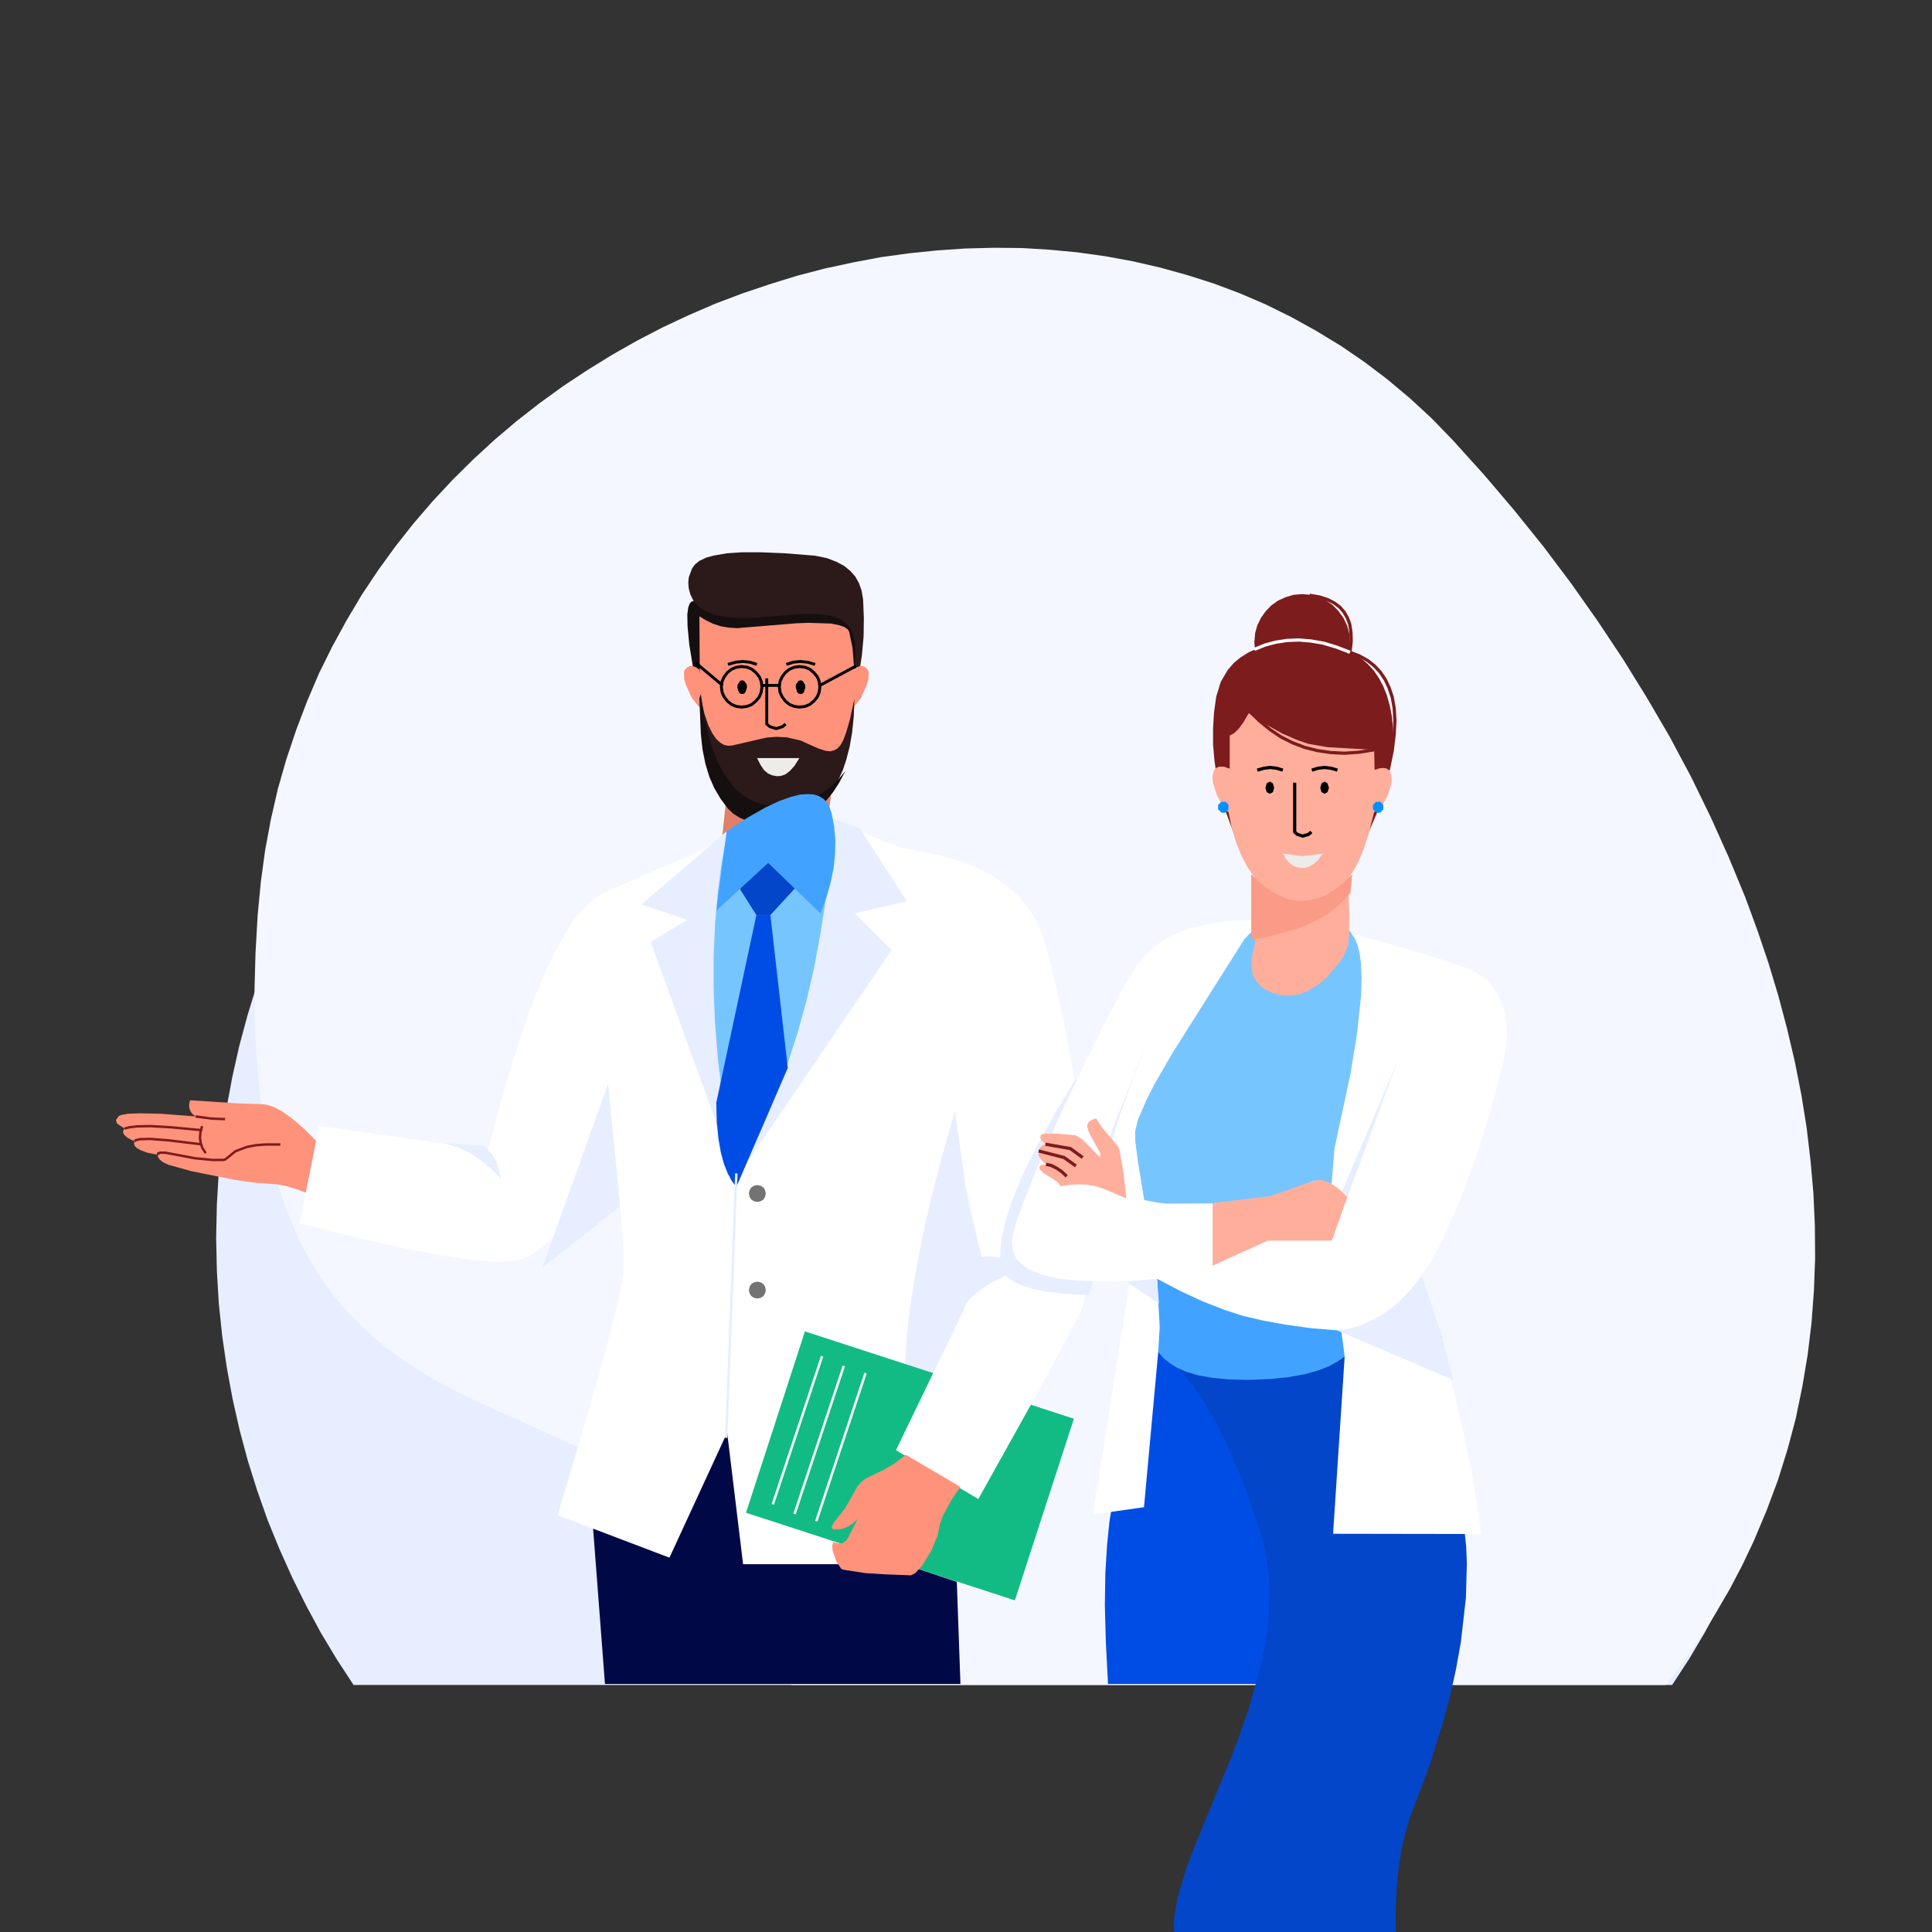 <svg height="800" node-id="1" sillyvg="true" template-height="800" template-width="800" version="1.1" viewBox="0 0 800 800" width="800" xmlns="http://www.w3.org/2000/svg" xmlns:xlink="http://www.w3.org/1999/xlink"><rect x="0" y="0" width="800" height="800" fill="#333333" stroke="none"/><defs node-id="114"><mask height="596" id="mask0" maskUnits="userSpaceOnUse" node-id="4" width="647" x="105" y="102"><path d="M 106.70 378.90 L 108.00 365.20 L 109.80 352.00 L 112.20 339.10 L 115.10 326.50 L 118.60 314.30 L 122.70 302.10 L 127.20 290.30 L 132.10 278.80 L 137.60 267.70 L 143.50 256.90 L 149.80 246.30 L 156.60 236.10 L 163.70 226.30 L 171.20 216.80 L 179.10 207.60 L 187.40 198.70 L 196.00 190.20 L 204.80 182.10 L 214.00 174.30 L 223.50 166.90 L 233.30 159.80 L 243.30 153.20 L 253.50 146.90 L 263.90 141.00 L 274.50 135.50 L 285.40 130.40 L 296.30 125.70 L 307.40 121.50 L 318.70 117.70 L 330.00 114.20 L 341.50 111.20 L 353.10 108.70 L 364.70 106.50 L 376.30 104.90 L 388.00 103.70 L 399.70 102.90 L 411.40 102.60 L 423.00 102.70 L 434.60 103.40 L 446.20 104.50 L 457.70 106.10 L 469.10 108.20 L 480.40 110.80 L 491.60 113.90 L 502.60 117.40 L 513.50 121.50 L 524.20 126.10 L 534.70 131.30 L 545.00 137.00 L 555.20 143.20 L 565.00 149.90 L 574.50 157.10 L 583.80 164.90 L 592.90 173.30 L 601.70 182.40 L 614.70 196.80 L 627.10 211.40 L 639.10 226.30 L 650.60 241.60 L 661.60 257.20 L 672.10 273.00 L 682.00 289.00 L 691.40 305.10 L 700.20 321.60 L 708.30 338.20 L 715.80 354.90 L 722.70 371.60 L 727.70 385.20 L 732.30 398.80 L 736.40 412.40 L 740.00 426.00 L 743.20 439.60 L 745.90 453.30 L 748.10 467.00 L 749.70 480.60 L 750.90 494.10 L 751.50 507.60 L 751.60 521.10 L 751.10 534.60 L 750.10 547.90 L 748.50 561.10 L 746.30 574.20 L 743.60 587.30 L 740.20 600.10 L 736.20 612.90 L 731.50 625.50 L 726.20 638.10 L 721.40 648.20 L 716.10 658.30 L 710.30 668.20 L 704.00 678.10 L 697.20 687.90 L 689.80 697.70 L 327.80 697.70 L 318.70 680.00 L 306.50 655.70 L 302.70 649.40 L 298.70 643.60 L 294.60 638.30 L 290.00 633.20 L 280.40 624.10 L 275.30 620.10 L 268.20 615.00 L 260.90 610.40 L 253.30 606.20 L 241.70 600.30 L 193.60 578.50 L 181.80 572.40 L 174.20 567.90 L 166.80 563.10 L 159.60 557.80 L 154.40 553.50 L 144.50 543.90 L 139.80 538.50 L 135.50 532.90 L 131.30 526.80 L 127.40 520.10 L 123.60 512.80 L 120.40 505.40 L 117.30 497.30 L 114.50 488.50 L 112.00 478.80 L 110.00 469.30 L 108.30 458.80 L 107.00 447.30 L 106.00 434.80 L 105.50 422.60 L 105.40 409.30 L 105.80 394.70 L 106.70 378.90 Z" fill="#ffffff" fill-rule="nonzero" node-id="117" stroke="none" target-height="595.1" target-width="646.2" target-x="105.4" target-y="102.6"/></mask><mask height="52" id="mask1" maskUnits="userSpaceOnUse" node-id="10" width="74" x="284" y="228"><path d="M 287.20 275.80 L 285.70 265.10 L 285.20 257.90 L 285.30 253.50 L 285.80 250.90 L 286.40 249.50 L 287.20 248.90 L 285.90 246.20 L 285.20 243.70 L 285.00 241.30 L 285.20 239.10 L 286.60 235.30 L 287.80 233.70 L 289.50 232.30 L 292.40 230.90 L 295.80 230.00 L 301.00 229.10 L 307.00 228.70 L 315.50 228.70 L 325.00 229.10 L 337.50 230.10 L 342.40 231.10 L 346.30 232.60 L 349.50 234.30 L 352.10 236.40 L 354.20 238.80 L 355.70 241.50 L 356.80 244.70 L 357.40 248.30 L 357.70 255.90 L 357.60 263.60 L 356.90 271.30 L 355.70 279.00 L 287.20 279.00 L 287.20 275.80 Z" fill="#ffffff" fill-rule="nonzero" node-id="121" stroke="none" target-height="50.3" target-width="72.7" target-x="285" target-y="228.7"/></mask><mask height="118" id="mask2" maskUnits="userSpaceOnUse" node-id="17" width="65" x="289" y="255"><path d="M 302.80 328.60 L 300.90 327.40 L 299.10 325.60 L 297.30 323.20 L 295.70 319.90 L 294.10 315.70 L 292.70 310.30 L 291.40 303.50 L 290.50 295.00 L 289.80 284.70 L 289.60 255.20 L 292.40 256.90 L 295.30 258.30 L 298.40 259.30 L 301.80 259.90 L 305.30 260.10 L 329.60 258.10 L 334.80 257.90 L 344.10 258.20 L 347.50 258.90 L 349.60 259.60 L 350.90 260.50 L 351.60 261.50 L 353.00 268.20 L 353.90 279.40 L 353.70 293.10 L 353.10 300.20 L 352.10 307.10 L 349.90 315.80 L 348.60 319.50 L 346.80 323.00 L 344.90 325.90 L 342.70 328.10 L 342.70 356.10 L 341.70 359.70 L 340.20 362.80 L 338.40 365.30 L 336.30 367.50 L 333.70 369.30 L 330.70 370.70 L 327.10 371.70 L 322.90 372.30 L 318.80 372.40 L 315.50 372.00 L 312.90 371.20 L 310.50 369.90 L 308.60 368.50 L 307.10 366.80 L 305.30 364.00 L 304.20 361.20 L 302.80 356.10 L 302.30 353.30 L 302.20 340.50 L 302.80 328.60 Z" fill="#ffffff" fill-rule="nonzero" node-id="125" stroke="none" target-height="117.2" target-width="64.3" target-x="289.6" target-y="255.2"/></mask><mask height="49" id="mask3" maskUnits="userSpaceOnUse" node-id="27" width="64" x="290" y="289"><path d="M 290.20 289.20 L 291.70 295.60 L 293.30 300.30 L 295.00 303.70 L 296.60 306.00 L 298.20 307.50 L 299.70 308.40 L 301.40 308.80 L 303.10 308.70 L 317.50 305.40 L 321.50 305.10 L 325.70 305.30 L 331.40 306.60 L 338.80 309.90 L 341.90 310.90 L 343.80 311.10 L 345.40 310.70 L 346.80 309.90 L 348.00 308.60 L 349.20 306.50 L 350.40 303.20 L 352.00 297.70 L 353.80 289.20 L 353.50 296.90 L 352.80 303.60 L 351.80 309.30 L 350.50 314.30 L 349.10 318.60 L 347.50 322.20 L 345.80 324.90 L 343.80 327.50 L 341.40 329.90 L 338.70 332.10 L 335.70 333.90 L 332.40 335.40 L 329.00 336.50 L 325.30 337.10 L 321.30 337.40 L 317.30 337.10 L 313.10 336.30 L 308.60 334.80 L 305.70 333.40 L 303.00 331.50 L 300.50 329.00 L 298.20 326.00 L 296.20 322.30 L 294.30 317.80 L 292.80 312.30 L 291.50 305.90 L 290.60 298.20 L 290.20 289.20 Z" fill="#ffffff" fill-rule="nonzero" node-id="129" stroke="none" target-height="48.2" target-width="63.6" target-x="290.2" target-y="289.2"/></mask><mask height="40" id="mask4" maskUnits="userSpaceOnUse" node-id="38" width="84" x="48" y="455"><path d="M 132.00 473.50 L 125.90 467.40 L 120.90 463.10 L 116.80 460.20 L 113.40 458.40 L 110.70 457.50 L 108.50 457.20 L 98.80 456.90 L 78.70 455.60 L 78.30 457.40 L 78.40 458.90 L 78.90 460.20 L 79.70 461.30 L 81.00 462.30 L 66.80 461.20 L 57.90 461.00 L 52.80 461.20 L 50.20 461.70 L 49.10 462.20 L 48.00 463.80 L 48.50 465.30 L 51.60 467.30 L 51.00 468.20 L 51.00 469.10 L 51.50 470.00 L 52.90 471.20 L 55.70 472.60 L 55.50 473.60 L 55.80 474.50 L 56.70 475.40 L 58.30 476.30 L 61.00 477.30 L 65.30 478.20 L 65.50 479.20 L 66.10 480.10 L 67.40 481.20 L 69.70 482.30 L 79.40 485.00 L 96.90 488.50 L 105.10 489.70 L 114.60 490.40 L 118.50 491.10 L 122.80 492.40 L 127.70 494.20 L 132.00 473.50 Z" fill="#ffffff" fill-rule="nonzero" node-id="133" stroke="none" target-height="38.6" target-width="84" target-x="48" target-y="455.6"/></mask><mask height="310" id="mask5" maskUnits="userSpaceOnUse" node-id="47" width="328" x="124" y="338"><path d="M 343.10 338.70 L 365.70 348.30 L 373.50 351.20 L 389.20 354.20 L 395.10 355.80 L 401.60 358.00 L 410.20 362.20 L 414.40 364.90 L 418.40 367.90 L 422.10 371.50 L 425.60 375.60 L 427.80 379.00 L 429.90 382.70 L 431.60 386.80 L 435.30 399.80 L 440.10 421.20 L 444.70 446.10 L 446.80 459.10 L 450.00 485.00 L 451.10 497.50 L 451.60 509.00 L 451.60 516.60 L 450.80 529.30 L 449.90 535.20 L 448.60 539.90 L 447.20 543.50 L 438.50 560.40 L 425.00 585.20 L 405.30 620.10 L 405.30 647.70 L 307.70 647.70 L 301.10 593.20 L 277.20 645.00 L 230.90 627.40 L 243.90 583.60 L 251.80 555.30 L 256.10 538.30 L 257.90 529.10 L 258.30 524.70 L 258.10 516.10 L 256.90 500.00 L 254.30 473.00 L 248.50 484.10 L 243.10 493.30 L 238.20 500.80 L 233.70 506.90 L 229.50 511.70 L 225.70 515.40 L 222.30 518.10 L 219.00 520.10 L 216.00 521.40 L 213.20 522.10 L 209.00 522.50 L 203.00 522.40 L 194.50 521.60 L 183.10 519.90 L 168.00 517.00 L 148.60 512.70 L 124.10 506.60 L 132.10 466.20 L 202.10 476.20 L 207.50 455.90 L 212.60 438.60 L 217.40 423.90 L 222.00 411.60 L 226.30 401.40 L 230.40 393.00 L 234.20 386.30 L 237.70 380.90 L 241.10 376.80 L 244.20 373.70 L 247.10 371.40 L 249.90 369.80 L 272.60 359.80 L 288.60 353.10 L 302.00 345.70 L 304.70 349.40 L 307.40 352.20 L 310.00 354.20 L 312.70 355.60 L 315.30 356.40 L 318.10 356.60 L 320.10 356.40 L 322.60 355.70 L 325.50 354.30 L 328.80 352.10 L 332.90 348.90 L 337.60 344.50 L 343.10 338.70 Z M 400.30 491.50 L 398.30 496.40 L 396.80 501.50 L 395.80 507.00 L 395.40 512.70 L 395.60 518.80 L 396.50 525.30 L 398.00 532.30 L 400.30 539.80 L 406.40 520.80 L 400.30 491.50 Z" fill="#ffffff" fill-rule="nonzero" node-id="137" stroke="none" target-height="309" target-width="327.5" target-x="124.1" target-y="338.7"/></mask><mask height="149" id="mask6" maskUnits="userSpaceOnUse" node-id="53" width="50" x="295" y="339"><path d="M 300.90 345.80 L 298.80 357.50 L 297.20 369.80 L 296.10 382.50 L 295.50 395.70 L 295.50 409.50 L 296.10 423.90 L 297.30 438.80 L 299.20 454.40 L 301.70 470.70 L 304.90 487.70 L 310.90 476.60 L 316.40 465.10 L 321.40 453.10 L 326.00 440.80 L 330.20 427.90 L 333.90 414.60 L 337.10 400.70 L 339.80 386.30 L 342.10 371.40 L 343.80 355.80 L 345.00 339.70 L 317.80 353.10 L 300.90 345.80 Z" fill="#ffffff" fill-rule="nonzero" node-id="141" stroke="none" target-height="148" target-width="49.5" target-x="295.5" target-y="339.7"/></mask><mask height="152" id="mask7" maskUnits="userSpaceOnUse" node-id="75" width="149" x="457" y="546"><path d="M 602.60 614.20 L 604.20 624.20 L 605.20 634.00 L 605.70 643.50 L 605.60 652.90 L 604.90 662.10 L 603.70 671.10 L 601.90 679.90 L 599.60 688.70 L 596.80 697.30 L 458.80 697.30 L 457.90 679.90 L 457.50 664.70 L 457.70 651.40 L 458.40 639.90 L 459.40 630.00 L 460.80 621.50 L 468.40 591.00 L 472.20 574.40 L 474.30 563.00 L 475.10 555.60 L 475.20 551.00 L 474.80 548.50 L 474.20 547.20 L 473.50 546.70 L 581.00 552.30 L 584.10 557.00 L 587.20 562.70 L 590.40 569.80 L 593.50 578.20 L 596.60 588.30 L 599.70 600.30 L 602.60 614.20 Z" fill="#ffffff" fill-rule="nonzero" node-id="145" stroke="none" target-height="150.6" target-width="148.2" target-x="457.5" target-y="546.7"/></mask><mask height="256" id="mask8" maskUnits="userSpaceOnUse" node-id="80" width="205" x="419" y="380"><path d="M 525.60 380.70 L 547.60 383.30 L 579.60 392.10 L 597.90 397.60 L 607.10 400.80 L 610.90 402.50 L 613.60 404.20 L 616.60 406.80 L 619.90 411.30 L 622.60 417.20 L 623.40 420.80 L 623.90 425.00 L 624.00 429.20 L 623.50 434.20 L 622.50 439.90 L 616.60 462.00 L 611.10 479.40 L 604.40 497.30 L 596.80 514.10 L 592.80 521.70 L 588.70 528.30 L 595.80 553.00 L 601.60 574.60 L 606.00 593.40 L 609.40 609.60 L 611.70 623.40 L 613.20 635.20 L 552.00 635.10 L 556.80 561.70 L 547.60 563.90 L 538.90 565.50 L 530.50 566.60 L 522.40 567.10 L 514.70 567.10 L 507.20 566.60 L 500.00 565.60 L 493.00 564.20 L 486.20 562.20 L 479.60 559.80 L 473.70 624.10 L 452.60 627.10 L 467.80 530.50 L 455.10 530.70 L 445.00 530.20 L 438.10 529.40 L 432.70 528.20 L 428.50 526.70 L 425.20 525.00 L 422.80 523.20 L 421.00 521.30 L 419.90 519.20 L 419.20 516.80 L 419.00 514.20 L 419.40 511.20 L 420.80 506.10 L 423.40 498.80 L 430.30 481.50 L 439.00 461.60 L 448.60 441.40 L 457.80 422.90 L 465.50 408.30 L 470.60 399.90 L 473.90 396.10 L 477.60 392.40 L 480.40 390.30 L 483.70 388.20 L 487.70 386.30 L 491.80 384.80 L 496.90 383.40 L 503.00 382.20 L 509.20 381.40 L 525.60 380.70 Z" fill="#ffffff" fill-rule="nonzero" node-id="149" stroke="none" target-height="254.5" target-width="205" target-x="419" target-y="380.7"/></mask><mask height="118" id="mask9" maskUnits="userSpaceOnUse" node-id="94" width="75" x="502" y="295"><path d="M 575.90 320.10 L 575.20 319.00 L 574.30 318.30 L 573.10 318.00 L 571.40 318.10 L 569.20 318.80 L 569.00 310.50 L 549.70 309.40 L 541.70 308.00 L 536.80 306.30 L 531.10 303.80 L 524.60 300.20 L 517.10 295.30 L 514.80 299.20 L 512.80 301.90 L 511.00 303.60 L 509.20 304.60 L 509.20 318.30 L 506.90 317.50 L 505.10 317.40 L 503.90 317.80 L 502.90 318.60 L 502.30 320.10 L 502.00 321.80 L 502.30 324.20 L 503.90 329.30 L 506.30 333.80 L 507.70 335.50 L 508.70 336.30 L 510.10 343.10 L 511.90 349.10 L 514.10 354.50 L 516.70 359.30 L 519.60 363.60 L 520.40 374.90 L 520.50 382.70 L 520.20 387.90 L 518.30 396.70 L 518.20 399.80 L 518.60 402.90 L 519.30 404.80 L 520.40 406.60 L 522.00 408.40 L 523.90 409.70 L 526.60 411.00 L 530.20 412.00 L 533.20 412.30 L 536.00 412.10 L 538.70 411.50 L 541.40 410.40 L 546.20 407.40 L 549.50 404.60 L 554.70 398.40 L 556.50 395.60 L 558.30 391.10 L 558.60 387.20 L 558.70 378.90 L 558.30 363.60 L 560.30 360.80 L 562.40 357.00 L 564.60 351.80 L 566.80 345.00 L 569.00 336.30 L 571.10 335.00 L 572.30 333.60 L 574.60 329.50 L 576.20 324.40 L 576.30 322.00 L 575.90 320.10 Z" fill="#ffffff" fill-rule="nonzero" node-id="153" stroke="none" target-height="117" target-width="74.3" target-x="502" target-y="295.3"/></mask></defs><path d="M 0.00 6.75 L -800.00 6.75 L -800.00 806.75 L 0.00 806.75 L 0.00 6.75 Z" fill="#ffffff" fill-rule="nonzero" hidden="true" node-id="157" stroke="none" target-height="800" target-width="800" target-x="-800" target-y="6.752" visibility="hidden"/><path d="M 419.40 182.40 L 433.10 182.70 L 446.60 183.50 L 459.90 184.90 L 473.00 186.70 L 485.90 189.10 L 498.70 192.00 L 511.30 195.40 L 523.70 199.20 L 535.90 203.60 L 547.80 208.30 L 559.50 213.60 L 571.00 219.30 L 582.20 225.30 L 593.10 231.80 L 603.80 238.80 L 614.20 246.10 L 624.30 253.80 L 634.10 261.80 L 643.50 270.30 L 652.60 279.10 L 661.40 288.20 L 669.80 297.60 L 677.90 307.40 L 685.60 317.50 L 692.90 327.90 L 699.80 338.60 L 706.30 349.50 L 712.40 360.70 L 718.10 372.20 L 723.30 383.90 L 728.10 395.90 L 732.40 408.00 L 736.30 420.40 L 739.60 433.00 L 742.50 445.90 L 744.90 458.80 L 746.80 471.90 L 748.10 485.20 L 749.00 498.70 L 749.20 512.40 L 749.00 526.20 L 748.10 539.70 L 746.80 553.10 L 744.90 566.20 L 742.50 579.20 L 739.50 592.10 L 736.10 604.80 L 732.20 617.20 L 727.90 629.40 L 723.10 641.40 L 717.80 653.20 L 712.10 664.70 L 705.90 676.00 L 699.40 687.00 L 692.40 697.70 L 146.40 697.70 L 139.40 687.00 L 132.80 676.00 L 126.70 664.70 L 121.00 653.20 L 115.70 641.40 L 110.80 629.40 L 106.50 617.20 L 102.60 604.80 L 99.20 592.10 L 96.30 579.20 L 93.90 566.20 L 92.00 553.10 L 90.60 539.70 L 89.80 526.20 L 89.50 512.40 L 89.80 498.70 L 90.60 485.20 L 92.00 471.90 L 93.80 458.80 L 96.20 445.90 L 99.10 433.00 L 102.50 420.40 L 106.30 408.00 L 110.60 395.90 L 115.40 383.90 L 120.70 372.20 L 126.30 360.70 L 132.40 349.50 L 138.90 338.60 L 145.80 327.90 L 153.20 317.50 L 160.90 307.40 L 168.90 297.60 L 177.30 288.20 L 186.10 279.10 L 195.30 270.30 L 204.70 261.80 L 214.50 253.80 L 224.50 246.10 L 234.90 238.80 L 245.60 231.80 L 256.50 225.30 L 267.70 219.30 L 279.20 213.60 L 291.00 208.30 L 302.90 203.60 L 315.00 199.20 L 327.40 195.40 L 340.00 192.00 L 352.90 189.10 L 365.80 186.70 L 378.90 184.90 L 392.20 183.50 L 405.70 182.70 L 419.40 182.40 Z" fill="#e7eeff" fill-rule="evenodd" node-id="159" stroke="none" target-height="515.3" target-width="659.7" target-x="89.5" target-y="182.4"/><g node-id="349"><path d="M 106.70 378.90 L 108.00 365.20 L 109.80 352.00 L 112.20 339.10 L 115.10 326.50 L 118.60 314.30 L 122.70 302.10 L 127.20 290.30 L 132.10 278.80 L 137.60 267.70 L 143.50 256.90 L 149.80 246.30 L 156.60 236.10 L 163.70 226.30 L 171.20 216.80 L 179.10 207.60 L 187.40 198.70 L 196.00 190.20 L 204.80 182.10 L 214.00 174.30 L 223.50 166.90 L 233.30 159.80 L 243.30 153.20 L 253.50 146.90 L 263.90 141.00 L 274.50 135.50 L 285.40 130.40 L 296.30 125.70 L 307.40 121.50 L 318.70 117.70 L 330.00 114.20 L 341.50 111.20 L 353.10 108.70 L 364.70 106.50 L 376.30 104.90 L 388.00 103.70 L 399.70 102.90 L 411.40 102.60 L 423.00 102.70 L 434.60 103.40 L 446.20 104.50 L 457.70 106.10 L 469.10 108.20 L 480.40 110.80 L 491.60 113.90 L 502.60 117.40 L 513.50 121.50 L 524.20 126.10 L 534.70 131.30 L 545.00 137.00 L 555.20 143.20 L 565.00 149.90 L 574.50 157.10 L 583.80 164.90 L 592.90 173.30 L 601.70 182.40 L 614.70 196.80 L 627.10 211.40 L 639.10 226.30 L 650.60 241.60 L 661.60 257.20 L 672.10 273.00 L 682.00 289.00 L 691.40 305.10 L 700.20 321.60 L 708.30 338.20 L 715.80 354.90 L 722.70 371.60 L 727.70 385.20 L 732.30 398.80 L 736.40 412.40 L 740.00 426.00 L 743.20 439.60 L 745.90 453.30 L 748.10 467.00 L 749.70 480.60 L 750.90 494.10 L 751.50 507.60 L 751.60 521.10 L 751.10 534.60 L 750.10 547.90 L 748.50 561.10 L 746.30 574.20 L 743.60 587.30 L 740.20 600.10 L 736.20 612.90 L 731.50 625.50 L 726.20 638.10 L 721.40 648.20 L 716.10 658.30 L 710.30 668.20 L 704.00 678.10 L 697.20 687.90 L 689.80 697.70 L 327.80 697.70 L 318.70 680.00 L 306.50 655.70 L 302.70 649.40 L 298.70 643.60 L 294.60 638.30 L 290.00 633.20 L 280.40 624.10 L 275.30 620.10 L 268.20 615.00 L 260.90 610.40 L 253.30 606.20 L 241.70 600.30 L 193.60 578.50 L 181.80 572.40 L 174.20 567.90 L 166.80 563.10 L 159.60 557.80 L 154.40 553.50 L 144.50 543.90 L 139.80 538.50 L 135.50 532.90 L 131.30 526.80 L 127.40 520.10 L 123.60 512.80 L 120.40 505.40 L 117.30 497.30 L 114.50 488.50 L 112.00 478.80 L 110.00 469.30 L 108.30 458.80 L 107.00 447.30 L 106.00 434.80 L 105.50 422.60 L 105.40 409.30 L 105.80 394.70 L 106.70 378.90 Z" fill="#f4f7ff" fill-rule="nonzero" group-id="1" node-id="163" stroke="none" target-height="595.1" target-width="646.2" target-x="105.4" target-y="102.6"/></g><path d="M 444.60 587.50 L 333.30 551.30 L 308.90 626.40 L 420.20 662.60 L 444.60 587.50 Z" fill="#13bb84" fill-rule="nonzero" node-id="166" stroke="none" target-height="111.3" target-width="135.7" target-x="308.9" target-y="551.3"/><path d="M 243.80 609.40 L 250.50 697.30 L 397.70 697.30 L 396.20 655.00 L 371.00 646.60 L 317.90 585.40 L 250.50 585.40 L 243.80 609.40 Z" fill="#000946" fill-rule="evenodd" node-id="168" stroke="none" target-height="111.9" target-width="153.9" target-x="243.8" target-y="585.4"/><g node-id="350"><path d="M 287.20 275.80 L 285.70 265.10 L 285.20 257.90 L 285.30 253.50 L 285.80 250.90 L 286.40 249.50 L 287.20 248.90 L 285.90 246.20 L 285.20 243.70 L 285.00 241.30 L 285.20 239.10 L 286.60 235.30 L 287.80 233.70 L 289.50 232.30 L 292.40 230.90 L 295.80 230.00 L 301.00 229.10 L 307.00 228.70 L 315.50 228.70 L 325.00 229.10 L 337.50 230.10 L 342.40 231.10 L 346.30 232.60 L 349.50 234.30 L 352.10 236.40 L 354.20 238.80 L 355.70 241.50 L 356.80 244.70 L 357.40 248.30 L 357.70 255.90 L 357.60 263.60 L 356.90 271.30 L 355.70 279.00 L 287.20 279.00 L 287.20 275.80 Z" fill="#2c1919" fill-rule="nonzero" group-id="2" node-id="172" stroke="none" target-height="50.3" target-width="72.7" target-x="285" target-y="228.7"/><path d="M 352.80 279.00 L 287.20 277.80 L 285.40 266.80 L 284.70 259.30 L 284.60 254.40 L 285.00 251.50 L 285.60 249.90 L 286.30 249.10 L 287.20 248.90 L 288.70 250.70 L 290.70 252.30 L 293.30 253.60 L 296.60 254.70 L 300.80 255.50 L 306.10 255.90 L 312.50 255.80 L 332.80 254.20 L 337.30 254.20 L 341.90 254.60 L 345.40 255.40 L 348.20 256.50 L 350.00 257.80 L 351.40 259.30 L 352.60 261.20 L 353.50 263.40 L 354.10 266.50 L 354.30 270.60 L 353.90 275.80 L 352.60 286.60 L 352.80 279.00 Z" fill="#160f0f" fill-rule="evenodd" group-id="2" node-id="174" stroke="none" target-height="37.7" target-width="69.7" target-x="284.6" target-y="248.9"/></g><path d="M 289.60 277.30 L 288.00 276.20 L 286.70 275.80 L 285.60 275.80 L 284.60 276.30 L 283.60 277.30 L 283.20 278.20 L 283.30 281.10 L 284.00 283.60 L 286.50 289.00 L 289.30 292.60 L 290.20 293.00 L 290.70 292.80 L 291.10 291.90 L 291.30 289.70 L 290.90 285.20 L 289.60 277.30 Z" fill="#ff927a" fill-rule="evenodd" node-id="177" stroke="none" target-height="17.2" target-width="8.1" target-x="283.2" target-y="275.8"/><path d="M 353.30 277.30 L 354.90 276.20 L 356.20 275.80 L 357.30 275.80 L 358.40 276.30 L 359.30 277.30 L 359.70 278.20 L 359.60 281.10 L 358.90 283.60 L 356.50 289.00 L 353.70 292.60 L 352.70 293.00 L 352.20 292.80 L 351.80 291.90 L 351.60 289.70 L 352.00 285.20 L 353.30 277.30 Z" fill="#ff927a" fill-rule="evenodd" node-id="179" stroke="none" target-height="17.2" target-width="8.1" target-x="351.6" target-y="275.8"/><g node-id="351"><path d="M 302.80 328.60 L 300.90 327.40 L 299.10 325.60 L 297.30 323.20 L 295.70 319.90 L 294.10 315.70 L 292.70 310.30 L 291.40 303.50 L 290.50 295.00 L 289.80 284.70 L 289.60 255.20 L 292.40 256.90 L 295.30 258.30 L 298.40 259.30 L 301.80 259.90 L 305.30 260.10 L 329.60 258.10 L 334.80 257.90 L 344.10 258.20 L 347.50 258.90 L 349.60 259.60 L 350.90 260.50 L 351.60 261.50 L 353.00 268.20 L 353.90 279.40 L 353.70 293.10 L 353.10 300.20 L 352.10 307.10 L 349.90 315.80 L 348.60 319.50 L 346.80 323.00 L 344.90 325.90 L 342.70 328.10 L 342.70 356.10 L 341.70 359.70 L 340.20 362.80 L 338.40 365.30 L 336.30 367.50 L 333.70 369.30 L 330.70 370.70 L 327.10 371.70 L 322.90 372.30 L 318.80 372.40 L 315.50 372.00 L 312.90 371.20 L 310.50 369.90 L 308.60 368.50 L 307.10 366.80 L 305.30 364.00 L 304.20 361.20 L 302.80 356.10 L 302.30 353.30 L 302.20 340.50 L 302.80 328.60 Z" fill="#ff927a" fill-rule="nonzero" group-id="3" node-id="183" stroke="none" target-height="117.2" target-width="64.3" target-x="289.6" target-y="255.2"/><path d="M 317.50 280.90 L 317.50 299.80 L 318.80 300.90 L 321.40 301.70 L 324.00 300.90 L 325.30 299.80" fill="none" group-id="3" node-id="185" stroke="#000000" stroke-linecap="butt" stroke-width="1.2" target-height="20.8" target-width="7.8" target-x="317.5" target-y="280.9"/><path d="M 331.50 287.40 L 332.30 287.20 L 332.90 286.60 L 333.50 284.60 L 333.30 283.40 L 332.30 281.90 L 331.50 281.70 L 330.70 281.90 L 329.60 283.40 L 329.50 284.60 L 330.10 286.60 L 330.70 287.20 L 331.50 287.40 Z" fill="#000000" fill-rule="nonzero" group-id="3" node-id="187" stroke="none" target-height="5.7" target-width="4" target-x="329.5" target-y="281.7"/><path d="M 307.30 287.40 L 308.10 287.20 L 308.70 286.60 L 309.30 284.60 L 309.20 283.40 L 308.10 281.90 L 307.30 281.70 L 306.50 281.90 L 305.50 283.40 L 305.30 284.60 L 305.90 286.60 L 306.50 287.20 L 307.30 287.40 Z" fill="#000000" fill-rule="nonzero" group-id="3" node-id="189" stroke="none" target-height="5.7" target-width="4" target-x="305.3" target-y="281.7"/><path d="M 301.40 275.10 L 304.60 274.20 L 307.60 273.90 L 310.50 274.20 L 313.40 275.10" fill="none" group-id="3" node-id="191" stroke="#000000" stroke-linecap="butt" stroke-width="1.2" target-height="1.2" target-width="12" target-x="301.4" target-y="273.9"/><path d="M 337.50 275.10 L 334.40 274.20 L 331.40 273.90 L 328.50 274.20 L 325.60 275.10" fill="none" group-id="3" node-id="193" stroke="#000000" stroke-linecap="butt" stroke-width="1.2" target-height="1.2" target-width="11.9" target-x="325.6" target-y="273.9"/><path d="M 301.10 327.00 L 305.40 330.20 L 309.60 332.50 L 313.70 334.10 L 317.80 335.10 L 321.90 335.40 L 326.10 335.10 L 330.40 334.20 L 334.90 332.60 L 339.50 330.30 L 344.40 327.00 L 343.40 334.70 L 338.90 338.70 L 334.10 342.10 L 329.00 345.00 L 323.60 347.30 L 317.90 349.20 L 311.90 350.60 L 305.40 351.40 L 298.50 351.70 L 301.10 327.00 Z" fill="#e1806a" fill-rule="evenodd" group-id="3" node-id="195" stroke="none" target-height="24.7" target-width="45.9" target-x="298.5" target-y="327"/></g><g node-id="352"><path d="M 290.20 289.20 L 291.70 295.60 L 293.30 300.30 L 295.00 303.70 L 296.60 306.00 L 298.20 307.50 L 299.70 308.40 L 301.40 308.80 L 303.10 308.70 L 317.50 305.40 L 321.50 305.10 L 325.70 305.30 L 331.40 306.60 L 338.80 309.90 L 341.90 310.90 L 343.80 311.10 L 345.40 310.70 L 346.80 309.90 L 348.00 308.60 L 349.20 306.50 L 350.40 303.20 L 352.00 297.70 L 353.80 289.20 L 353.50 296.90 L 352.80 303.60 L 351.80 309.30 L 350.50 314.30 L 349.10 318.60 L 347.50 322.20 L 345.80 324.90 L 343.80 327.50 L 341.40 329.90 L 338.70 332.10 L 335.70 333.90 L 332.40 335.40 L 329.00 336.50 L 325.30 337.10 L 321.30 337.40 L 317.30 337.10 L 313.10 336.30 L 308.60 334.80 L 305.70 333.40 L 303.00 331.50 L 300.50 329.00 L 298.20 326.00 L 296.20 322.30 L 294.30 317.80 L 292.80 312.30 L 291.50 305.90 L 290.60 298.20 L 290.20 289.20 Z" fill="#2c1919" fill-rule="nonzero" group-id="4" node-id="200" stroke="none" target-height="48.2" target-width="63.6" target-x="290.2" target-y="289.2"/><path d="M 290.20 287.40 L 291.50 296.10 L 293.20 303.60 L 295.00 309.90 L 297.10 315.30 L 299.40 319.70 L 301.90 323.40 L 304.40 326.50 L 307.20 328.90 L 310.10 330.80 L 313.10 332.20 L 316.40 333.10 L 320.00 333.60 L 323.90 333.50 L 328.60 332.90 L 333.00 331.80 L 337.00 330.20 L 340.70 328.20 L 344.00 325.80 L 347.10 322.80 L 350.00 319.30 L 347.50 324.10 L 344.90 328.10 L 342.30 331.30 L 339.50 333.90 L 334.20 337.00 L 326.40 339.70 L 322.00 340.60 L 317.50 341.00 L 311.50 340.50 L 308.70 339.70 L 306.10 338.50 L 303.60 336.90 L 301.40 334.80 L 298.40 330.80 L 295.80 326.40 L 293.70 321.60 L 292.10 316.30 L 290.90 310.40 L 290.20 303.90 L 289.60 289.20 L 290.20 287.40 Z" fill="#160f0f" fill-rule="evenodd" group-id="4" node-id="202" stroke="none" target-height="53.6" target-width="60.4" target-x="289.6" target-y="287.4"/></g><path d="M 313.50 313.90 L 331.00 313.90 L 329.00 317.10 L 327.10 319.20 L 325.30 320.60 L 323.40 321.30 L 321.60 321.40 L 319.60 321.00 L 317.90 320.20 L 316.30 318.80 L 314.90 316.70 L 313.50 313.90 Z" fill="#eeecea" fill-rule="evenodd" node-id="205" stroke="none" target-height="7.5" target-width="17.5" target-x="313.5" target-y="313.9"/><path d="M 307.10 292.80 L 309.40 292.50 L 311.30 291.70 L 313.00 290.30 L 314.40 288.60 L 315.20 286.70 L 315.50 284.40 L 315.20 282.10 L 314.40 280.20 L 313.00 278.50 L 311.30 277.10 L 309.40 276.30 L 307.10 276.00 L 304.90 276.30 L 302.90 277.10 L 301.20 278.50 L 299.90 280.20 L 299.00 282.10 L 298.70 284.40 L 299.00 286.70 L 299.90 288.60 L 301.20 290.30 L 302.90 291.70 L 304.90 292.50 L 307.10 292.80 Z" fill="none" node-id="207" stroke="#000000" stroke-linecap="butt" stroke-width="1.2" target-height="16.8" target-width="16.8" target-x="298.7" target-y="276"/><path d="M 331.10 292.80 L 333.40 292.50 L 335.30 291.70 L 337.00 290.30 L 338.40 288.60 L 339.20 286.70 L 339.50 284.40 L 339.20 282.10 L 338.40 280.20 L 337.00 278.50 L 335.30 277.10 L 333.40 276.30 L 331.10 276.00 L 328.90 276.30 L 326.90 277.10 L 325.20 278.50 L 323.90 280.20 L 323.00 282.10 L 322.70 284.40 L 323.00 286.70 L 323.90 288.60 L 325.20 290.30 L 326.90 291.70 L 328.90 292.50 L 331.10 292.80 Z" fill="none" node-id="209" stroke="#000000" stroke-linecap="butt" stroke-width="1.2" target-height="16.8" target-width="16.8" target-x="322.7" target-y="276"/><path d="M 315.50 283.80 L 322.70 283.80" fill="none" node-id="211" stroke="#000000" stroke-linecap="butt" stroke-width="1.2" target-height="0" target-width="7.2" target-x="315.5" target-y="283.8"/><path d="M 339.50 283.80 L 354.40 275.80" fill="none" node-id="213" stroke="#000000" stroke-linecap="butt" stroke-width="1.2" target-height="8" target-width="14.9" target-x="339.5" target-y="275.8"/><path d="M 299.20 283.80 L 288.10 274.50" fill="none" node-id="215" stroke="#000000" stroke-linecap="butt" stroke-width="1.2" target-height="9.3" target-width="11.1" target-x="288.1" target-y="274.5"/><g node-id="353"><path d="M 132.00 473.50 L 125.90 467.40 L 120.90 463.10 L 116.80 460.20 L 113.40 458.40 L 110.70 457.50 L 108.50 457.20 L 98.80 456.90 L 78.70 455.60 L 78.30 457.40 L 78.40 458.90 L 78.90 460.20 L 79.70 461.30 L 81.00 462.30 L 66.80 461.20 L 57.90 461.00 L 52.80 461.20 L 50.20 461.70 L 49.10 462.20 L 48.00 463.80 L 48.50 465.30 L 51.60 467.30 L 51.00 468.20 L 51.00 469.10 L 51.50 470.00 L 52.90 471.20 L 55.70 472.60 L 55.50 473.60 L 55.80 474.50 L 56.70 475.40 L 58.30 476.30 L 61.00 477.30 L 65.30 478.20 L 65.50 479.20 L 66.10 480.10 L 67.40 481.20 L 69.70 482.30 L 79.40 485.00 L 96.90 488.50 L 105.10 489.70 L 114.60 490.40 L 118.50 491.10 L 122.80 492.40 L 127.70 494.20 L 132.00 473.50 Z" fill="#ff927a" fill-rule="nonzero" group-id="5" node-id="219" stroke="none" target-height="38.6" target-width="84" target-x="48" target-y="455.6"/><path d="M 65.30 478.20 L 65.50 477.60 L 66.30 477.30 L 68.40 477.30 L 80.70 479.60 L 87.90 480.30 L 92.50 480.30 L 93.30 480.10 L 97.50 476.70 L 102.30 474.90 L 106.00 474.20 L 110.20 473.90 L 116.10 473.90" fill="none" group-id="5" node-id="221" stroke="#7d1c1c" stroke-linecap="butt" stroke-width="1" target-height="6.4" target-width="50.8" target-x="65.3" target-y="473.9"/><path d="M 55.70 472.60 L 56.30 472.10 L 58.10 471.70 L 62.20 471.60 L 69.90 472.20 L 83.10 473.80" fill="none" group-id="5" node-id="223" stroke="#7d1c1c" stroke-linecap="butt" stroke-width="1" target-height="2.2" target-width="27.4" target-x="55.7" target-y="471.6"/><path d="M 51.60 467.30 L 53.50 466.80 L 56.80 466.40 L 62.40 466.30 L 71.00 466.80 L 83.70 468.00" fill="none" group-id="5" node-id="225" stroke="#7d1c1c" stroke-linecap="butt" stroke-width="1" target-height="1.7" target-width="32.1" target-x="51.6" target-y="466.3"/><path d="M 83.70 466.30 L 83.00 468.80 L 82.80 471.10 L 83.10 473.30 L 83.80 475.40 L 85.20 477.50" fill="none" group-id="5" node-id="227" stroke="#7d1c1c" stroke-linecap="butt" stroke-width="1" target-height="11.2" target-width="2.4" target-x="82.8" target-y="466.3"/><path d="M 81.00 462.30 L 87.70 463.20 L 93.20 463.40" fill="none" group-id="5" node-id="229" stroke="#7d1c1c" stroke-linecap="butt" stroke-width="1" target-height="1.1" target-width="12.2" target-x="81" target-y="462.3"/></g><g node-id="354"><path d="M 343.10 338.70 L 365.70 348.30 L 373.50 351.20 L 389.20 354.20 L 395.10 355.80 L 401.60 358.00 L 410.20 362.20 L 414.40 364.90 L 418.40 367.90 L 422.10 371.50 L 425.60 375.60 L 427.80 379.00 L 429.90 382.70 L 431.60 386.80 L 435.30 399.80 L 440.10 421.20 L 444.70 446.10 L 446.80 459.10 L 450.00 485.00 L 451.10 497.50 L 451.60 509.00 L 451.60 516.60 L 450.80 529.30 L 449.90 535.20 L 448.60 539.90 L 447.20 543.50 L 438.50 560.40 L 425.00 585.20 L 405.30 620.10 L 405.30 647.70 L 307.70 647.70 L 301.10 593.20 L 277.20 645.00 L 230.90 627.40 L 243.90 583.60 L 251.80 555.30 L 256.10 538.30 L 257.90 529.10 L 258.30 524.70 L 258.10 516.10 L 256.90 500.00 L 254.30 473.00 L 248.50 484.10 L 243.10 493.30 L 238.20 500.80 L 233.70 506.90 L 229.50 511.70 L 225.70 515.40 L 222.30 518.10 L 219.00 520.10 L 216.00 521.40 L 213.20 522.10 L 209.00 522.50 L 203.00 522.40 L 194.50 521.60 L 183.10 519.90 L 168.00 517.00 L 148.60 512.70 L 124.10 506.60 L 132.10 466.20 L 202.10 476.20 L 207.50 455.90 L 212.60 438.60 L 217.40 423.90 L 222.00 411.60 L 226.30 401.40 L 230.40 393.00 L 234.20 386.30 L 237.70 380.90 L 241.10 376.80 L 244.20 373.70 L 247.10 371.40 L 249.90 369.80 L 272.60 359.80 L 288.60 353.10 L 302.00 345.70 L 304.70 349.40 L 307.40 352.20 L 310.00 354.20 L 312.70 355.60 L 315.30 356.40 L 318.10 356.60 L 320.10 356.40 L 322.60 355.70 L 325.50 354.30 L 328.80 352.10 L 332.90 348.90 L 337.60 344.50 L 343.10 338.70 Z M 400.30 491.50 L 398.30 496.40 L 396.80 501.50 L 395.80 507.00 L 395.40 512.70 L 395.60 518.80 L 396.50 525.30 L 398.00 532.30 L 400.30 539.80 L 406.40 520.80 L 400.30 491.50 Z" fill="#ffffff" fill-rule="nonzero" group-id="6" node-id="234" stroke="none" target-height="309" target-width="327.5" target-x="124.1" target-y="338.7"/><path d="M 300.90 344.20 L 265.60 374.50 L 284.60 380.90 L 269.40 390.00 L 304.90 487.70 L 300.90 344.20 Z" fill="#e7eeff" fill-rule="evenodd" group-id="6" node-id="236" stroke="none" target-height="143.5" target-width="39.3" target-x="265.6" target-y="344.2"/><path d="M 343.40 338.40 L 356.00 343.00 L 375.50 373.20 L 354.00 378.20 L 369.20 393.40 L 304.90 487.90 L 341.00 351.00 L 343.40 338.40 Z" fill="#e7eeff" fill-rule="evenodd" group-id="6" node-id="238" stroke="none" target-height="149.5" target-width="70.6" target-x="304.9" target-y="338.4"/><g node-id="358"><path d="M 300.90 345.80 L 298.80 357.50 L 297.20 369.80 L 296.10 382.50 L 295.50 395.70 L 295.50 409.50 L 296.10 423.90 L 297.30 438.80 L 299.20 454.40 L 301.70 470.70 L 304.90 487.70 L 310.90 476.60 L 316.40 465.10 L 321.40 453.10 L 326.00 440.80 L 330.20 427.90 L 333.90 414.60 L 337.10 400.70 L 339.80 386.30 L 342.10 371.40 L 343.80 355.80 L 345.00 339.70 L 317.80 353.10 L 300.90 345.80 Z" fill="#77c5ff" fill-rule="nonzero" group-id="6,10" node-id="242" stroke="none" target-height="148" target-width="49.5" target-x="295.5" target-y="339.7"/><path d="M 306.50 368.30 L 313.20 378.90 L 319.00 378.90 L 329.30 367.70 L 321.90 357.10 L 308.20 357.10 L 306.50 368.30 Z" fill="#0446c9" fill-rule="evenodd" group-id="6,10" node-id="244" stroke="none" target-height="21.8" target-width="22.8" target-x="306.5" target-y="357.1"/><path d="M 313.20 378.90 L 296.60 456.60 L 296.80 464.70 L 297.50 471.60 L 298.50 477.30 L 299.80 482.00 L 301.30 485.80 L 303.00 489.00 L 304.90 491.50 L 326.20 442.20 L 319.00 378.90 L 313.20 378.90 Z" fill="#004de6" fill-rule="evenodd" group-id="6,10" node-id="246" stroke="none" target-height="112.6" target-width="29.6" target-x="296.6" target-y="378.9"/></g><path d="M 300.90 344.20 L 296.60 377.10 L 318.10 357.30 L 339.70 378.20 L 342.20 371.60 L 344.00 365.30 L 345.20 359.30 L 345.80 353.40 L 345.90 347.80 L 345.40 342.20 L 344.40 336.90 L 343.50 334.30 L 342.40 332.30 L 341.00 330.80 L 339.20 329.70 L 337.10 329.00 L 334.50 328.80 L 331.30 329.00 L 327.40 330.00 L 322.60 331.70 L 316.70 334.50 L 309.50 338.60 L 300.90 344.20 Z" fill="#41a3ff" fill-rule="evenodd" group-id="6" node-id="249" stroke="none" target-height="49.4" target-width="49.3" target-x="296.6" target-y="328.8"/><path d="M 304.90 485.90 L 300.70 595.40" fill="none" group-id="6" node-id="251" stroke="#e7eeff" stroke-linecap="butt" stroke-width="1" target-height="109.5" target-width="4.2" target-x="300.7" target-y="485.9"/><path d="M 313.60 497.70 L 315.00 497.40 L 316.10 496.70 L 316.80 495.60 L 317.10 494.20 L 316.80 492.80 L 316.10 491.70 L 315.00 491.00 L 313.60 490.70 L 312.20 491.00 L 311.10 491.70 L 310.40 492.80 L 310.10 494.20 L 310.40 495.60 L 311.10 496.70 L 312.20 497.40 L 313.60 497.70 Z" fill="#737373" fill-rule="nonzero" group-id="6" node-id="253" stroke="none" target-height="7" target-width="7" target-x="310.1" target-y="490.7"/><path d="M 313.60 537.70 L 315.00 537.40 L 316.10 536.70 L 316.80 535.60 L 317.10 534.20 L 316.80 532.80 L 316.10 531.70 L 315.00 531.00 L 313.60 530.70 L 312.20 531.00 L 311.10 531.70 L 310.40 532.80 L 310.10 534.20 L 310.40 535.60 L 311.10 536.70 L 312.20 537.40 L 313.60 537.70 Z" fill="#737373" fill-rule="nonzero" group-id="6" node-id="255" stroke="none" target-height="7" target-width="7" target-x="310.1" target-y="530.7"/><path d="M 400.30 539.80 L 371.00 600.50 L 406.40 621.30 L 406.40 648.70 L 379.40 648.70 L 366.30 598.20 L 400.30 539.80 Z" fill="#e7eeff" fill-rule="evenodd" group-id="6" node-id="257" stroke="none" target-height="108.9" target-width="40.1" target-x="366.3" target-y="539.8"/><path d="M 406.60 521.00 L 399.60 540.80 L 375.50 591.50 L 374.80 583.30 L 374.50 574.30 L 374.80 564.20 L 375.50 553.20 L 376.90 541.00 L 379.00 527.60 L 381.80 512.90 L 385.40 496.70 L 390.00 479.10 L 395.40 459.90 L 400.90 498.70 L 406.60 521.00 Z" fill="#e7eeff" fill-rule="evenodd" group-id="6" node-id="259" stroke="none" target-height="131.6" target-width="32.1" target-x="374.5" target-y="459.9"/><path d="M 444.60 587.50 L 333.30 551.30 L 308.90 626.40 L 420.20 662.60 L 444.60 587.50 Z" fill="#13bb84" fill-rule="nonzero" group-id="6" node-id="261" stroke="none" target-height="111.3" target-width="135.7" target-x="308.9" target-y="551.3"/><path d="M 251.80 448.80 L 256.70 499.60 L 224.50 525.00 L 251.80 448.80 Z" fill="#e7eeff" fill-rule="evenodd" group-id="6" node-id="263" stroke="none" target-height="76.2" target-width="32.2" target-x="224.5" target-y="448.8"/><path d="M 202.10 476.20 L 204.00 478.30 L 205.50 481.00 L 206.60 484.30 L 207.40 488.30 L 204.00 484.60 L 200.40 481.50 L 196.70 478.80 L 192.80 476.50 L 188.60 474.80 L 184.20 473.40 L 200.30 474.40 L 202.10 476.20 Z" fill="#e7eeff" fill-rule="evenodd" group-id="6" node-id="265" stroke="none" target-height="14.9" target-width="23.2" target-x="184.2" target-y="473.4"/><path d="M 405.50 520.40 L 410.20 520.30 L 414.40 520.80 L 418.20 521.70 L 421.50 523.10 L 424.60 524.90 L 417.20 527.90 L 411.40 530.70 L 407.10 533.30 L 403.80 535.70 L 401.50 537.90 L 399.90 540.00 L 405.50 520.40 Z" fill="#e7eeff" fill-rule="evenodd" group-id="6" node-id="267" stroke="none" target-height="19.7" target-width="24.7" target-x="399.9" target-y="520.3"/><path d="M 387.40 566.50 L 371.00 600.50 L 405.10 620.70 L 427.80 580.00 L 387.40 566.50 Z" fill="#ffffff" fill-rule="evenodd" group-id="6" node-id="269" stroke="none" target-height="54.2" target-width="56.8" target-x="371" target-y="566.5"/><path d="M 445.50 446.70 L 437.30 460.20 L 430.70 472.00 L 425.40 482.30 L 421.40 491.30 L 418.40 499.10 L 416.30 505.80 L 415.00 511.50 L 414.30 516.40 L 414.20 520.60 L 414.50 524.10 L 415.10 526.00 L 416.20 527.80 L 417.90 529.40 L 420.30 531.00 L 423.60 532.50 L 428.10 533.80 L 433.90 535.00 L 441.40 535.80 L 450.90 536.30 L 459.40 507.50 L 445.50 446.70 Z" fill="#e7eeff" fill-rule="evenodd" group-id="6" node-id="271" stroke="none" target-height="89.6" target-width="45.2" target-x="414.2" target-y="446.7"/></g><path d="M 375.10 602.40 L 397.70 615.70 L 394.40 620.40 L 390.30 627.90 L 389.30 630.80 L 388.20 635.90 L 385.60 642.20 L 381.90 648.20 L 378.90 651.50 L 377.20 652.30 L 366.30 651.90 L 358.40 651.40 L 349.30 650.00 L 348.30 649.60 L 346.30 646.50 L 344.80 642.20 L 344.60 640.10 L 345.00 638.50 L 347.10 639.10 L 348.70 639.00 L 350.00 638.30 L 351.00 637.10 L 355.10 629.00 L 353.10 630.80 L 351.20 632.10 L 349.20 632.90 L 347.10 633.30 L 345.00 633.30 L 344.50 632.90 L 344.40 632.20 L 345.30 630.40 L 349.90 624.60 L 355.00 615.60 L 356.50 613.80 L 358.30 612.30 L 365.60 608.80 L 370.40 606.00 L 375.10 602.40 Z" fill="#ff927a" fill-rule="evenodd" node-id="274" stroke="none" target-height="49.9" target-width="53.3" target-x="344.4" target-y="602.4"/><path d="M 320.00 622.90 L 340.40 561.60" fill="none" node-id="276" stroke="#ffffff" stroke-linecap="butt" stroke-width="1" target-height="61.3" target-width="20.4" target-x="320" target-y="561.6"/><path d="M 329.00 626.90 L 349.40 565.60" fill="none" node-id="278" stroke="#ffffff" stroke-linecap="butt" stroke-width="1" target-height="61.3" target-width="20.4" target-x="329" target-y="565.6"/><path d="M 338.00 629.90 L 358.40 568.60" fill="none" node-id="280" stroke="#ffffff" stroke-linecap="butt" stroke-width="1" target-height="61.3" target-width="20.4" target-x="338" target-y="568.6"/><g node-id="355"><path d="M 602.60 614.20 L 604.20 624.20 L 605.20 634.00 L 605.70 643.50 L 605.60 652.90 L 604.90 662.10 L 603.70 671.10 L 601.90 679.90 L 599.60 688.70 L 596.80 697.30 L 458.80 697.30 L 457.90 679.90 L 457.50 664.70 L 457.70 651.40 L 458.40 639.90 L 459.40 630.00 L 460.80 621.50 L 468.40 591.00 L 472.20 574.40 L 474.30 563.00 L 475.10 555.60 L 475.20 551.00 L 474.80 548.50 L 474.20 547.20 L 473.50 546.70 L 581.00 552.30 L 584.10 557.00 L 587.20 562.70 L 590.40 569.80 L 593.50 578.20 L 596.60 588.30 L 599.70 600.30 L 602.60 614.20 Z" fill="#004de6" fill-rule="nonzero" group-id="7" node-id="284" stroke="none" target-height="150.6" target-width="148.2" target-x="457.5" target-y="546.7"/><path d="M 474.90 556.60 L 478.70 558.70 L 482.50 561.50 L 486.50 565.00 L 490.50 569.40 L 494.60 574.70 L 498.80 581.00 L 503.20 588.50 L 507.60 597.40 L 512.20 607.70 L 516.80 619.50 L 521.50 633.20 L 523.20 639.30 L 524.40 645.40 L 525.20 651.50 L 525.60 657.70 L 525.50 666.00 L 524.80 674.30 L 523.50 682.60 L 521.70 691.00 L 517.10 707.40 L 512.90 719.60 L 508.30 731.40 L 494.70 764.40 L 491.10 774.00 L 487.50 786.20 L 486.00 795.40 L 486.30 802.30 L 487.00 805.30 L 488.30 808.50 L 490.10 811.30 L 492.30 813.90 L 495.10 816.10 L 498.50 818.00 L 502.70 819.70 L 507.70 821.00 L 513.60 821.90 L 520.70 822.30 L 529.00 822.10 L 538.80 821.30 L 550.20 819.60 L 563.40 817.10 L 578.70 813.50 L 578.00 802.50 L 577.90 792.40 L 578.20 783.10 L 579.00 774.50 L 580.20 766.60 L 581.80 759.30 L 583.80 752.60 L 591.90 731.20 L 597.80 712.30 L 600.50 702.00 L 602.90 691.20 L 604.90 680.10 L 607.00 661.60 L 607.40 647.30 L 607.10 640.30 L 606.40 633.70 L 602.80 614.90 L 600.70 602.50 L 599.10 590.20 L 598.00 577.90 L 597.40 565.60 L 597.10 553.40 L 546.90 559.50 L 474.90 556.60 Z" fill="#0446c9" fill-rule="evenodd" group-id="7" node-id="286" stroke="none" target-height="268.9" target-width="132.5" target-x="474.9" target-y="553.4"/></g><g node-id="356"><path d="M 525.60 380.70 L 547.60 383.30 L 579.60 392.10 L 597.90 397.60 L 607.10 400.80 L 610.90 402.50 L 613.60 404.20 L 616.60 406.80 L 619.90 411.30 L 622.60 417.20 L 623.40 420.80 L 623.90 425.00 L 624.00 429.20 L 623.50 434.20 L 622.50 439.90 L 616.60 462.00 L 611.10 479.40 L 604.40 497.30 L 596.80 514.10 L 592.80 521.70 L 588.70 528.30 L 595.80 553.00 L 601.60 574.60 L 606.00 593.40 L 609.40 609.60 L 611.70 623.40 L 613.20 635.20 L 552.00 635.10 L 556.80 561.70 L 547.60 563.90 L 538.90 565.50 L 530.50 566.60 L 522.40 567.10 L 514.70 567.10 L 507.20 566.60 L 500.00 565.60 L 493.00 564.20 L 486.20 562.20 L 479.60 559.80 L 473.70 624.10 L 452.60 627.10 L 467.80 530.50 L 455.10 530.70 L 445.00 530.20 L 438.10 529.40 L 432.70 528.20 L 428.50 526.70 L 425.20 525.00 L 422.80 523.20 L 421.00 521.30 L 419.90 519.20 L 419.20 516.80 L 419.00 514.20 L 419.40 511.20 L 420.80 506.10 L 423.40 498.80 L 430.30 481.50 L 439.00 461.60 L 448.60 441.40 L 457.80 422.90 L 465.50 408.30 L 470.60 399.90 L 473.90 396.10 L 477.60 392.40 L 480.40 390.30 L 483.70 388.20 L 487.70 386.30 L 491.80 384.80 L 496.90 383.40 L 503.00 382.20 L 509.20 381.40 L 525.60 380.70 Z" fill="#ffffff" fill-rule="nonzero" group-id="8" node-id="291" stroke="none" target-height="254.5" target-width="205" target-x="419" target-y="380.7"/><path d="M 479.10 529.50 L 480.20 549.50 L 479.60 559.80 L 481.70 562.30 L 484.30 564.40 L 487.50 566.40 L 491.40 568.10 L 496.20 569.50 L 501.90 570.50 L 508.80 571.20 L 516.90 571.40 L 526.10 571.00 L 533.90 570.20 L 540.40 569.00 L 545.80 567.50 L 550.20 565.80 L 553.80 563.80 L 556.80 561.70 L 555.40 551.00 L 543.10 550.00 L 532.30 548.50 L 522.90 546.80 L 514.80 544.90 L 506.80 542.30 L 498.30 539.00 L 489.00 534.70 L 479.10 529.50 Z" fill="#41a3ff" fill-rule="evenodd" group-id="8" node-id="293" stroke="none" target-height="41.9" target-width="77.7" target-x="479.1" target-y="529.5"/><path d="M 537.80 378.20 L 532.20 379.40 L 527.50 380.80 L 523.50 382.50 L 520.20 384.50 L 517.40 386.60 L 515.20 389.00 L 485.70 435.70 L 478.00 449.00 L 474.80 455.30 L 471.10 463.90 L 470.00 468.70 L 470.10 472.60 L 471.20 481.10 L 473.80 496.90 L 479.40 498.00 L 483.10 498.40 L 502.10 498.30 L 518.50 496.70 L 526.30 495.50 L 532.40 493.90 L 536.80 492.20 L 544.00 489.00 L 547.30 488.80 L 551.40 490.20 L 552.60 475.50 L 559.20 444.70 L 561.90 428.10 L 563.60 412.20 L 563.80 404.80 L 563.50 398.60 L 563.00 394.70 L 562.20 391.60 L 561.30 389.20 L 559.30 386.00 L 557.00 383.40 L 554.60 381.30 L 551.90 379.70 L 549.00 378.60 L 545.70 377.90 L 542.00 377.80 L 537.80 378.20 Z" fill="#77c5ff" fill-rule="evenodd" group-id="8" node-id="295" stroke="none" target-height="120.6" target-width="93.8" target-x="470" target-y="377.8"/><path d="M 553.70 550.90 L 558.40 550.20 L 563.00 548.90 L 567.50 547.00 L 571.90 544.60 L 576.20 541.60 L 580.40 537.90 L 584.60 533.50 L 588.70 528.30 L 596.60 551.80 L 601.70 571.40 L 553.70 550.90 Z" fill="#e7eeff" fill-rule="evenodd" group-id="8" node-id="297" stroke="none" target-height="43.1" target-width="48" target-x="553.7" target-y="528.3"/><path d="M 557.90 495.70 L 578.90 438.90 L 555.60 493.50 L 557.90 495.70 Z" fill="#e7eeff" fill-rule="evenodd" group-id="8" node-id="299" stroke="none" target-height="56.8" target-width="23.3" target-x="555.6" target-y="438.9"/><path d="M 479.90 539.80 L 479.10 529.50 L 466.40 530.70 L 479.90 539.80 Z" fill="#e7eeff" fill-rule="evenodd" group-id="8" node-id="301" stroke="none" target-height="10.3" target-width="13.5" target-x="466.4" target-y="529.5"/><path d="M 452.30 488.70 L 474.90 431.50 L 466.70 453.30 L 462.50 465.50 L 460.80 471.50 L 460.40 473.80 L 460.90 477.20 L 462.60 484.00 L 466.40 496.20 L 452.30 488.70 Z" fill="#e7eeff" fill-rule="evenodd" group-id="8" node-id="303" stroke="none" target-height="64.7" target-width="22.6" target-x="452.3" target-y="431.5"/></g><path d="M 539.20 286.00 L 542.80 285.60 L 546.10 284.70 L 549.20 283.30 L 552.00 281.30 L 554.30 278.90 L 556.30 276.10 L 557.80 273.00 L 558.70 269.60 L 559.00 266.00 L 558.70 262.30 L 557.80 259.00 L 556.30 255.90 L 554.30 253.10 L 552.00 250.70 L 549.20 248.70 L 546.10 247.30 L 542.80 246.30 L 539.20 246.00 L 535.60 246.30 L 532.30 247.30 L 529.20 248.70 L 526.40 250.70 L 524.10 253.10 L 522.10 255.90 L 520.60 259.00 L 519.70 262.30 L 519.40 266.00 L 519.70 269.60 L 520.60 273.00 L 522.10 276.10 L 524.10 278.90 L 526.40 281.30 L 529.20 283.30 L 532.30 284.70 L 535.60 285.60 L 539.20 286.00 Z" fill="#7d1c1c" fill-rule="nonzero" node-id="306" stroke="none" target-height="40" target-width="39.6" target-x="519.4" target-y="246"/><path d="M 510.50 344.00 L 507.70 336.50 L 505.60 329.20 L 503.90 322.10 L 502.90 315.10 L 502.30 308.30 L 502.30 301.60 L 502.70 295.00 L 503.60 288.50 L 505.50 282.30 L 508.40 277.40 L 510.90 274.50 L 513.70 272.20 L 516.90 270.20 L 520.30 268.60 L 527.70 266.40 L 535.60 265.50 L 539.60 265.60 L 545.50 266.10 L 554.60 268.20 L 560.60 270.80 L 563.60 272.60 L 566.30 274.90 L 568.80 277.60 L 571.00 280.80 L 572.80 284.20 L 574.30 288.00 L 575.50 292.30 L 576.40 297.00 L 576.80 301.70 L 576.80 306.80 L 576.40 312.40 L 575.50 318.40 L 574.20 324.20 L 572.40 330.40 L 570.00 337.00 L 567.00 344.00 L 564.50 348.80 L 561.90 352.60 L 559.30 355.70 L 556.50 358.10 L 553.70 359.90 L 550.70 361.20 L 547.60 362.00 L 544.30 362.20 L 540.70 361.90 L 536.80 361.00 L 532.50 359.40 L 527.80 357.10 L 522.60 353.80 L 516.90 349.50 L 510.50 344.00 Z" fill="#7d1c1c" fill-rule="evenodd" node-id="308" stroke="none" target-height="96.7" target-width="74.5" target-x="502.3" target-y="265.5"/><path d="M 542.30 246.50 L 546.40 247.20 L 549.80 248.30 L 552.50 249.70 L 554.80 251.40 L 556.50 253.40 L 557.90 255.80 L 558.90 258.50 L 559.40 261.80 L 559.50 265.60 L 559.00 270.10 L 562.90 271.60 L 566.30 273.50 L 569.20 275.80 L 571.60 278.40 L 573.60 281.40 L 575.20 284.80 L 576.50 288.70 L 577.30 293.20 L 577.60 298.30 L 577.30 304.10 L 576.50 310.80 L 574.90 318.50" fill="none" node-id="310" stroke="#7d1c1c" stroke-linecap="butt" stroke-width="1.326" target-height="72" target-width="35.3" target-x="542.3" target-y="246.5"/><path d="M 519.40 268.90 L 523.80 267.10 L 528.30 265.90 L 533.00 265.20 L 537.70 265.00 L 542.70 265.40 L 547.90 266.30 L 553.30 267.90 L 559.00 270.10" fill="none" node-id="312" stroke="#ffffff" stroke-linecap="butt" stroke-width="1.326" target-height="5.1" target-width="39.6" target-x="519.4" target-y="265"/><g node-id="357"><path d="M 575.90 320.10 L 575.20 319.00 L 574.30 318.30 L 573.10 318.00 L 571.40 318.10 L 569.20 318.80 L 569.00 310.50 L 549.70 309.40 L 541.70 308.00 L 536.80 306.30 L 531.10 303.80 L 524.60 300.20 L 517.10 295.30 L 514.80 299.20 L 512.80 301.90 L 511.00 303.60 L 509.20 304.60 L 509.20 318.30 L 506.90 317.50 L 505.10 317.40 L 503.90 317.80 L 502.90 318.60 L 502.30 320.10 L 502.00 321.80 L 502.30 324.20 L 503.90 329.30 L 506.30 333.80 L 507.70 335.50 L 508.70 336.30 L 510.10 343.10 L 511.90 349.10 L 514.10 354.50 L 516.70 359.30 L 519.60 363.60 L 520.40 374.90 L 520.50 382.70 L 520.20 387.90 L 518.30 396.70 L 518.20 399.80 L 518.60 402.90 L 519.30 404.80 L 520.40 406.60 L 522.00 408.40 L 523.90 409.70 L 526.60 411.00 L 530.20 412.00 L 533.20 412.30 L 536.00 412.10 L 538.70 411.50 L 541.40 410.40 L 546.20 407.40 L 549.50 404.60 L 554.70 398.40 L 556.50 395.60 L 558.30 391.10 L 558.60 387.20 L 558.70 378.90 L 558.30 363.60 L 560.30 360.80 L 562.40 357.00 L 564.60 351.80 L 566.80 345.00 L 569.00 336.30 L 571.10 335.00 L 572.30 333.60 L 574.60 329.50 L 576.20 324.40 L 576.30 322.00 L 575.90 320.10 Z" fill="#ffae9c" fill-rule="nonzero" group-id="9" node-id="316" stroke="none" target-height="117" target-width="74.3" target-x="502" target-y="295.3"/><path d="M 536.10 324.10 L 536.10 344.50 L 537.20 345.50 L 539.50 346.20 L 541.80 345.50 L 543.00 344.50" fill="none" group-id="9" node-id="318" stroke="#000000" stroke-linecap="butt" stroke-width="1.326" target-height="22.1" target-width="6.9" target-x="536.1" target-y="324.1"/><path d="M 548.50 328.70 L 549.70 328.00 L 550.30 326.20 L 549.70 324.40 L 548.50 323.60 L 547.20 324.40 L 546.70 326.20 L 547.20 328.00 L 548.50 328.70 Z" fill="#000000" fill-rule="nonzero" group-id="9" node-id="320" stroke="none" target-height="5.1" target-width="3.6" target-x="546.7" target-y="323.6"/><path d="M 525.80 328.70 L 527.10 328.00 L 527.60 326.20 L 527.10 324.40 L 525.80 323.60 L 524.50 324.40 L 524.00 326.20 L 524.50 328.00 L 525.80 328.70 Z" fill="#000000" fill-rule="nonzero" group-id="9" node-id="322" stroke="none" target-height="5.1" target-width="3.6" target-x="524" target-y="323.6"/><path d="M 520.60 318.90 L 523.40 318.10 L 526.00 317.80 L 528.60 318.10 L 531.20 318.90" fill="none" group-id="9" node-id="324" stroke="#000000" stroke-linecap="butt" stroke-width="1.326" target-height="1.1" target-width="10.6" target-x="520.6" target-y="317.8"/><path d="M 553.80 318.90 L 551.10 318.10 L 548.40 317.80 L 545.80 318.10 L 543.20 318.90" fill="none" group-id="9" node-id="326" stroke="#000000" stroke-linecap="butt" stroke-width="1.326" target-height="1.1" target-width="10.6" target-x="543.2" target-y="317.8"/><path d="M 531.30 353.50 L 539.30 354.50 L 547.60 353.50 L 545.90 356.00 L 544.10 357.60 L 542.40 358.70 L 540.70 359.30 L 538.80 359.40 L 537.00 359.10 L 535.40 358.40 L 533.90 357.30 L 532.50 355.70 L 531.30 353.50 Z" fill="#eeecea" fill-rule="evenodd" group-id="9" node-id="328" stroke="none" target-height="5.9" target-width="16.3" target-x="531.3" target-y="353.5"/><path d="M 518.10 362.00 L 521.90 365.70 L 525.60 368.50 L 529.10 370.60 L 532.50 372.00 L 535.80 372.80 L 539.00 373.10 L 542.30 372.80 L 545.60 372.00 L 549.00 370.60 L 552.40 368.50 L 556.10 365.70 L 559.90 362.00 L 559.20 369.70 L 556.30 372.90 L 553.10 375.90 L 549.70 378.50 L 545.90 380.80 L 541.80 382.70 L 536.60 384.70 L 524.70 388.00 L 518.10 389.20 L 518.10 362.00 Z" fill="#f99b86" fill-rule="evenodd" group-id="9" node-id="330" stroke="none" target-height="27.2" target-width="41.8" target-x="518.1" target-y="362"/></g><path d="M 506.60 336.60 L 507.50 336.40 L 508.70 335.10 L 508.70 333.30 L 507.50 332.00 L 505.70 332.00 L 504.40 333.30 L 504.40 335.10 L 505.70 336.40 L 506.60 336.60 Z" fill="#0091ff" fill-rule="nonzero" node-id="333" stroke="none" target-height="4.6" target-width="4.3" target-x="504.4" target-y="332"/><path d="M 570.70 336.60 L 571.60 336.40 L 572.80 335.10 L 572.80 333.30 L 571.60 332.00 L 569.80 332.00 L 568.50 333.30 L 568.50 335.10 L 569.80 336.40 L 570.70 336.60 Z" fill="#0091ff" fill-rule="nonzero" node-id="335" stroke="none" target-height="4.6" target-width="4.3" target-x="568.5" target-y="332"/><path d="M 517.00 294.10 L 521.40 298.40 L 525.90 302.10 L 530.50 305.20 L 535.30 307.60 L 540.30 309.50 L 545.50 310.80 L 550.90 311.60 L 556.60 311.90 L 562.60 311.50 L 569.00 310.50" fill="none" node-id="337" stroke="#7d1c1c" stroke-linecap="butt" stroke-width="1.326" target-height="17.8" target-width="52" target-x="517" target-y="294.1"/><path d="M 466.40 496.20 L 465.20 485.50 L 463.50 476.00 L 462.90 474.60 L 456.50 467.10 L 453.90 463.10 L 452.10 463.70 L 451.00 464.40 L 450.40 465.30 L 450.20 466.30 L 450.50 467.80 L 451.30 469.70 L 455.70 477.70 L 455.70 478.50 L 455.30 479.00 L 448.20 471.80 L 445.40 470.10 L 437.50 469.40 L 433.10 469.40 L 431.50 469.70 L 430.90 470.10 L 430.80 471.10 L 431.30 472.30 L 432.90 473.80 L 431.70 474.20 L 430.80 475.00 L 430.10 476.30 L 430.00 478.50 L 431.70 480.90 L 433.70 482.30 L 431.70 482.30 L 430.80 482.60 L 430.40 483.20 L 430.40 484.00 L 431.80 485.60 L 437.40 489.10 L 438.50 490.10 L 439.00 491.20 L 443.10 490.60 L 446.90 490.40 L 450.40 490.60 L 453.70 491.20 L 456.80 492.20 L 466.40 496.20 Z" fill="#ffae9c" fill-rule="evenodd" node-id="339" stroke="none" target-height="33.1" target-width="36.4" target-x="430" target-y="463.1"/><path d="M 432.90 473.80 L 443.20 475.60 L 448.30 479.30" fill="none" node-id="341" stroke="#7d1c1c" stroke-linecap="butt" stroke-width="1.326" target-height="5.5" target-width="15.4" target-x="432.9" target-y="473.8"/><path d="M 430.10 476.60 L 440.60 479.30 L 445.50 482.80" fill="none" node-id="343" stroke="#7d1c1c" stroke-linecap="butt" stroke-width="1.326" target-height="6.2" target-width="15.4" target-x="430.1" target-y="476.6"/><path d="M 433.10 482.10 L 435.30 482.60 L 437.50 483.70 L 439.60 485.10 L 441.70 487.10" fill="none" node-id="345" stroke="#7d1c1c" stroke-linecap="butt" stroke-width="1.326" target-height="5" target-width="8.6" target-x="433.1" target-y="482.1"/><path d="M 502.10 498.20 L 502.10 524.10 L 525.00 513.70 L 551.50 513.70 L 557.90 495.70 L 554.70 492.60 L 551.90 490.50 L 549.50 489.30 L 547.50 488.70 L 545.60 488.70 L 540.90 490.00 L 528.70 494.40 L 525.50 495.30 L 502.10 498.20 Z" fill="#ffae9c" fill-rule="evenodd" node-id="347" stroke="none" target-height="35.4" target-width="55.8" target-x="502.1" target-y="488.7"/></svg>